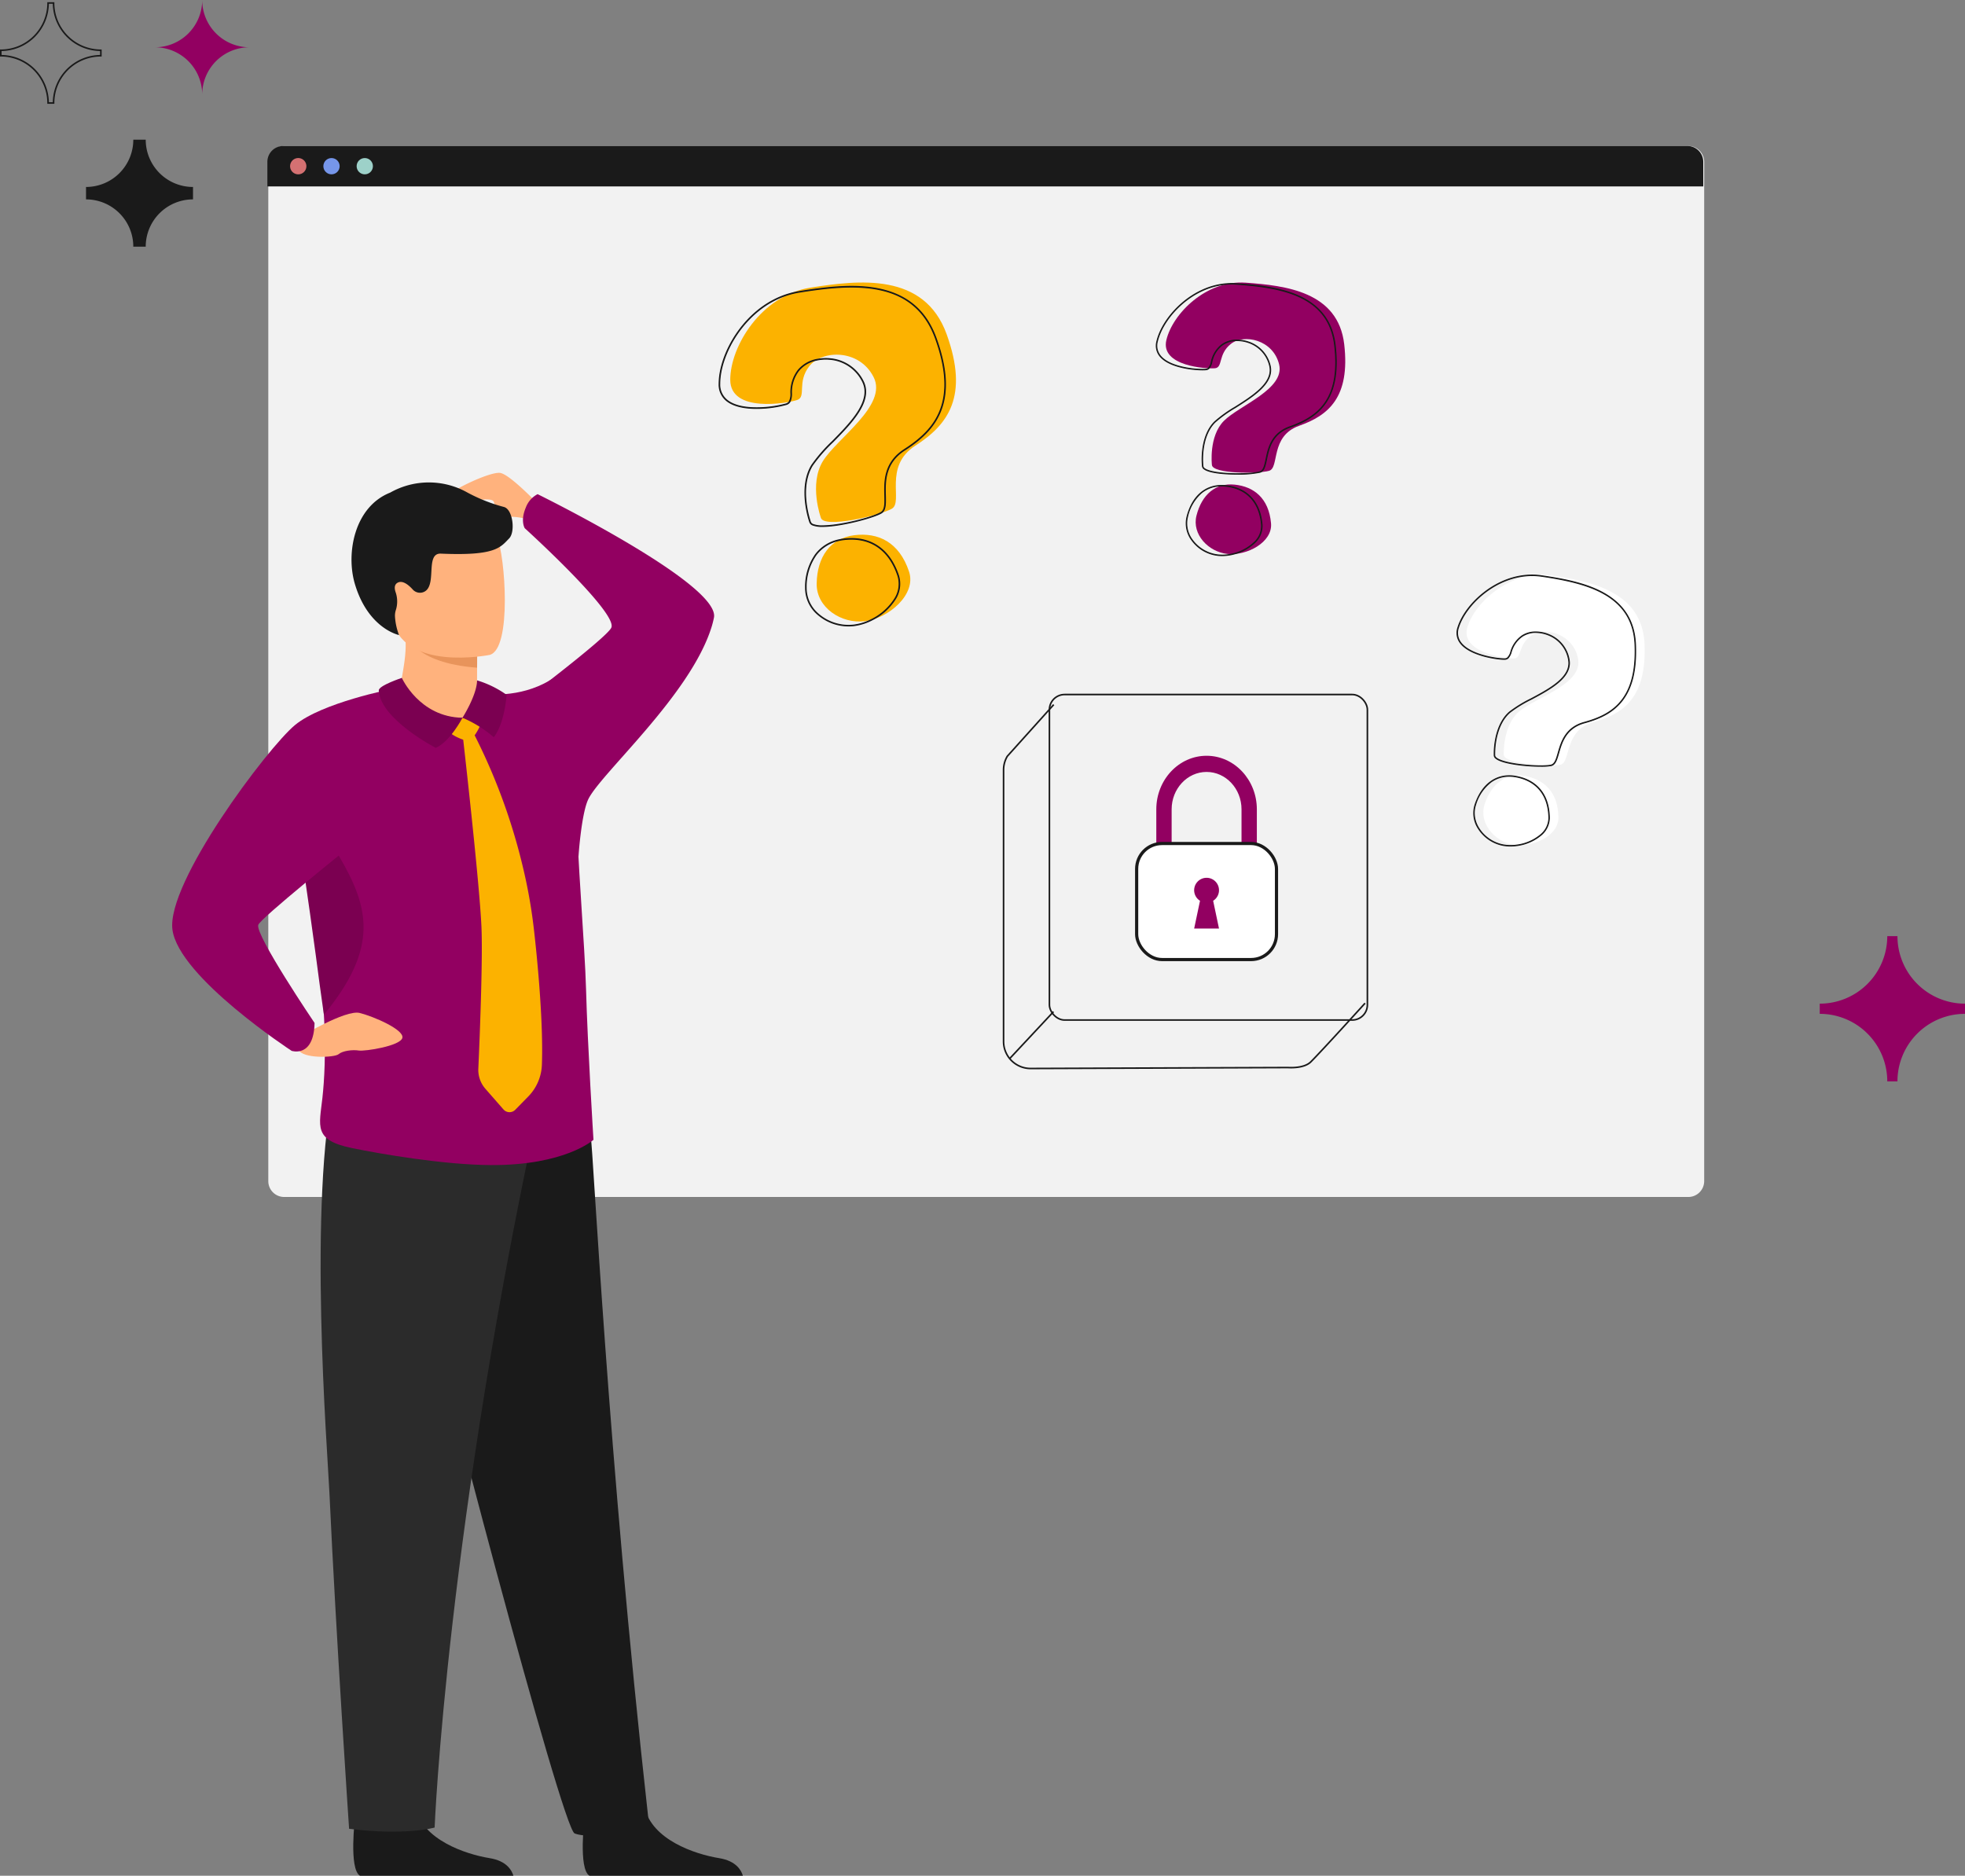 <svg xmlns="http://www.w3.org/2000/svg" width="619.165" height="591.098" viewBox="0 0 619.165 591.098">
  <rect x="0" y="0" width="619.165" height="591.098" fill="#808080" stroke="none"/>
  <g id="forgot-password" transform="translate(-277.75 -230)">
    <g id="Group_1303" data-name="Group 1303" transform="translate(0.288 -7.308)">
      <path id="Path_68005" data-name="Path 68005" d="M5,0H447.445a5,5,0,0,1,5,5V326.2a5,5,0,0,1-5,5H5a5,5,0,0,1-5-5V5A5,5,0,0,1,5,0Z" transform="translate(362 283.308)" fill="#f2f2f2"/>
      <path id="Rectangle_68" data-name="Rectangle 68" d="M5,0H447.445a5,5,0,0,1,5,5v7.744a0,0,0,0,1,0,0H0a0,0,0,0,1,0,0V5A5,5,0,0,1,5,0Z" transform="translate(361.712 283.308)" fill="#1a1a1a"/>
      <path id="Path_191" data-name="Path 191" d="M94.444,60.842a2.567,2.567,0,1,1-2.567-2.568A2.567,2.567,0,0,1,94.444,60.842Z" transform="translate(279.559 228.838)" fill="#d47172"/>
      <ellipse id="Ellipse_16" data-name="Ellipse 16" cx="2.567" cy="2.567" rx="2.567" ry="2.567" transform="translate(379.352 287.112)" fill="#7696ea"/>
      <ellipse id="Ellipse_17" data-name="Ellipse 17" cx="2.567" cy="2.567" rx="2.567" ry="2.567" transform="translate(389.835 287.112)" fill="#9dd1c9"/>
    </g>
    <g id="Group_178" data-name="Group 178" transform="translate(278 230)">
      <path id="Path_31" data-name="Path 31" d="M169.706,97.6h3.913a14.9,14.9,0,0,0,14.9,14.9v3.913a14.9,14.9,0,0,0-14.9,14.9h-3.913a14.9,14.9,0,0,0-14.9-14.9v-3.913A14.9,14.9,0,0,0,169.706,97.6Z" transform="translate(-127.953 -53.581)" fill="#1a1a1a"/>
      <path id="Path_32" data-name="Path 32" d="M154.855,73.775h1.73a14.9,14.9,0,0,0,14.9,14.9v1.729a14.9,14.9,0,0,0-14.9,14.9h-1.73a14.9,14.9,0,0,0-14.9-14.9V88.678A14.9,14.9,0,0,0,154.855,73.775Z" transform="translate(-139.954 -72.838)" fill="none" stroke="#1a1a1a" stroke-miterlimit="10" stroke-width="0.5"/>
      <path id="Path_33" data-name="Path 33" d="M181.711,73.257h0a14.9,14.9,0,0,0,14.9,14.9h0a14.9,14.9,0,0,0-14.9,14.9h0a14.9,14.9,0,0,0-14.9-14.9h0A14.9,14.9,0,0,0,181.711,73.257Z" transform="translate(-118.249 -73.257)" fill="#920061"/>
    </g>
    <path id="Path_315" data-name="Path 315" d="M426.443,320.675h3.208a21.282,21.282,0,0,0,21.283,21.28v3.208a21.282,21.282,0,0,0-21.283,21.28h-3.208a21.28,21.28,0,0,0-21.28-21.28v-3.208A21.28,21.28,0,0,0,426.443,320.675Z" transform="translate(445.98 204.325)" fill="#920061"/>
    <g id="Group_1305" data-name="Group 1305">
      <path id="Path_531" data-name="Path 531" d="M2020.04,673.588s-3.828-10.576.635-17.84,20.507-17.58,15.98-26.495-16.206-8.587-20.239-3.459-.836,9.684-3.876,10.692-21.059,4.183-21.055-6.389,9.754-26.547,25.158-29.006,36-4.881,43.041,14.7.422,28.465-9.855,35.061-3.681,17.759-7.443,19.889S2020.96,677.044,2020.04,673.588Z" transform="translate(-1483.635 -280.425)" fill="#fcb200"/>
      <path id="Path_532" data-name="Path 532" d="M2099.061,928.817c.125-8.487,4.333-14.309,11.809-15.263s14.192,2.1,17.3,11.476c2.371,7.154-6.371,14.642-13.847,15.6S2098.95,936.353,2099.061,928.817Z" transform="translate(-1563.979 -514.888)" fill="#fcb200"/>
      <g id="Group_305" data-name="Group 305" transform="translate(504.34 320.239)">
        <path id="Path_533" data-name="Path 533" d="M2046.015,620.616c-3.149-8.761-9.186-13.89-18.459-15.677-7.923-1.529-16.9-.329-24.693.914a26.6,26.6,0,0,0-2.77.6c-13.991,3.83-22.471,18.671-22.473,28.511a6.456,6.456,0,0,0,2.706,5.546c2.769,2,7.138,2.278,10.318,2.159a35.258,35.258,0,0,0,8.164-1.22,1.982,1.982,0,0,0,1.134-.861,5.867,5.867,0,0,0,.489-2.693,11.122,11.122,0,0,1,2.3-7.171,9.667,9.667,0,0,1,5.384-3.2,13.529,13.529,0,0,1,4.465-.3,12.63,12.63,0,0,1,10.217,6.941c3.093,6.093-3.572,12.895-9.452,18.894a49.625,49.625,0,0,0-6.523,7.5c-4.4,7.166-.739,17.659-.645,17.924a1.542,1.542,0,0,0,.99.967,8.244,8.244,0,0,0,3.023.43c5.756,0,15.889-2.724,18.481-4.192a1.994,1.994,0,0,0,.172-.109c1.293-.894,1.243-2.944,1.177-5.508-.109-4.3-.258-10.194,6.1-14.274,6.1-3.914,9.632-7.835,11.462-12.713C2049.817,637.115,2049.305,629.767,2046.015,620.616Zm1.374,22.4c-1.812,4.835-5.321,8.723-11.381,12.611-6.452,4.144-6.3,10.1-6.192,14.452.066,2.6.119,4.663-1.246,5.435-.243.137-.534.281-.868.428-3.66,1.618-12.414,3.734-17.512,3.731a8.122,8.122,0,0,1-2.944-.41,1.353,1.353,0,0,1-.871-.835l0-.008c-.038-.106-3.759-10.614.625-17.752a49.518,49.518,0,0,1,6.5-7.462c5.928-6.05,12.649-12.907,9.488-19.132a12.826,12.826,0,0,0-10.379-7.05c-.463-.046-.921-.068-1.377-.068a13.576,13.576,0,0,0-2.547.238,10.116,10.116,0,0,0-6.108,3.4,11.436,11.436,0,0,0-2.347,7.29,4.941,4.941,0,0,1-.567,2.754,1.836,1.836,0,0,1-.914.615,35.338,35.338,0,0,1-8.108,1.207c-3.146.116-7.47-.154-10.189-2.119a6.27,6.27,0,0,1-2.625-5.382c.005-9.442,7.87-23.524,20.939-27.89a25.605,25.605,0,0,1,4.134-1.015c17.236-2.752,36.188-4.116,42.927,14.629C2049.1,629.789,2049.607,637.092,2047.389,643.013Z" transform="translate(-1977.62 -604.22)" fill="#1a1a1a" stroke="#1a1a1a" stroke-width="0.3"/>
      </g>
      <g id="Group_306" data-name="Group 306" transform="translate(531.568 399.705)">
        <path id="Path_534" data-name="Path 534" d="M2114.5,929.86c-2.822-8.518-9.007-12.619-17.411-11.546-.417.053-.825.121-1.225.208a12.42,12.42,0,0,0-7.505,4.637,17.694,17.694,0,0,0-3.169,10.518,10.941,10.941,0,0,0,3.838,8.366,14.708,14.708,0,0,0,9.728,3.66,14.54,14.54,0,0,0,1.815-.114,17.553,17.553,0,0,0,5.936-1.97,18.166,18.166,0,0,0,6.748-6.055A8.926,8.926,0,0,0,2114.5,929.86Zm-1.418,7.6a18.234,18.234,0,0,1-7.581,6.442,16.779,16.779,0,0,1-4.959,1.486,14.521,14.521,0,0,1-11.381-3.493,10.752,10.752,0,0,1-3.767-8.212,17.484,17.484,0,0,1,3.129-10.4,12.125,12.125,0,0,1,6.7-4.4,15,15,0,0,1,1.893-.364,19.8,19.8,0,0,1,2.526-.165c7.009,0,12.168,4.035,14.664,11.571A8.727,8.727,0,0,1,2113.08,937.457Z" transform="translate(-2085.185 -918.147)" fill="#1a1a1a" stroke="#1a1a1a" stroke-width="0.3"/>
      </g>
    </g>
    <g id="Group_1306" data-name="Group 1306">
      <g id="Group_311" data-name="Group 311" transform="translate(645.089 319.033)">
        <g id="Group_309" data-name="Group 309">
          <path id="Path_535" data-name="Path 535" d="M2548.434,581.6s-1.049-8.987,3.784-13.853,19.3-9.987,17.394-17.8-11.108-9.71-15.211-6.437-2.438,7.429-5.005,7.658-17.261-.6-15.31-8.882,12.529-18.991,25.044-18.078,29.091,2.811,31,19.437-4.914,22.368-14.177,25.639-6.154,13.229-9.492,14.2S2548.517,584.48,2548.434,581.6Z" transform="translate(-2533.908 -524.155)" fill="#920061"/>
        </g>
        <g id="Group_310" data-name="Group 310" transform="translate(9.411 63.622)">
          <path id="Path_536" data-name="Path 536" d="M2571.338,785.337c1.661-6.622,6.029-10.407,12.059-9.776s10.727,4.256,11.434,12.174c.539,6.038-7.687,10.292-13.717,9.661S2569.862,791.217,2571.338,785.337Z" transform="translate(-2571.085 -775.493)" fill="#920061"/>
        </g>
      </g>
      <g id="Group_312" data-name="Group 312" transform="translate(642.098 319.347)">
        <path id="Path_537" data-name="Path 537" d="M2578.471,544.958c-.853-7.44-4.635-12.568-11.568-15.677-5.921-2.655-13.173-3.372-19.5-3.833a21,21,0,0,0-2.289-.04c-11.657.423-21.028,10.477-22.84,18.183a5.2,5.2,0,0,0,1.1,4.842c3.316,3.822,12.1,4.336,14.3,4.139a1.576,1.576,0,0,0,1.045-.466,4.707,4.707,0,0,0,.878-2.017,8.951,8.951,0,0,1,3.124-5.192,7.767,7.767,0,0,1,4.812-1.516,10.87,10.87,0,0,1,3.546.592,10.154,10.154,0,0,1,6.721,7.316c1.3,5.341-5.172,9.439-10.883,13.054a40.142,40.142,0,0,0-6.49,4.67c-2.511,2.531-3.415,6.182-3.726,8.8a24.325,24.325,0,0,0-.081,5.116,1.238,1.238,0,0,0,.6.939c1.615,1.177,6.214,1.607,10.376,1.607a32.836,32.836,0,0,0,7.154-.59,1.541,1.541,0,0,0,.149-.053c1.185-.458,1.521-2.073,1.944-4.1.707-3.389,1.676-8.032,7.4-10.055,5.5-1.942,8.986-4.359,11.318-7.842C2578.407,558.579,2579.362,552.729,2578.471,544.958Zm-3.05,17.79c-2.311,3.453-5.777,5.852-11.237,7.781-5.817,2.053-6.8,6.746-7.511,10.173-.428,2.053-.767,3.673-1.977,4.027a7.56,7.56,0,0,1-.765.175c-3.933.734-14.16.625-16.623-1.167a1.084,1.084,0,0,1-.529-.815v-.008a24.189,24.189,0,0,1,.078-5.083c.311-2.592,1.2-6.2,3.681-8.7a40.026,40.026,0,0,1,6.462-4.648c5.757-3.645,12.282-7.776,10.956-13.231a10.324,10.324,0,0,0-6.83-7.435,11.037,11.037,0,0,0-3.1-.59c-.152-.008-.3-.01-.45-.01a7.958,7.958,0,0,0-4.962,1.552,9.2,9.2,0,0,0-3.182,5.275,3.967,3.967,0,0,1-.954,2.053,1.469,1.469,0,0,1-.825.311c-2.175.195-10.887-.306-14.16-4.083a5.048,5.048,0,0,1-1.063-4.7c1.739-7.387,10.482-16.958,21.511-17.978,0,0,0,0,0,0a20.526,20.526,0,0,1,3.442-.035c14.006,1.02,29.1,3.443,30.921,19.365C2579.192,552.709,2578.248,558.521,2575.42,562.748Z" transform="translate(-2522.09 -525.394)" fill="#1a1a1a" stroke="#1a1a1a" stroke-width="0.3"/>
      </g>
      <g id="Group_313" data-name="Group 313" transform="translate(651.511 382.974)">
        <path id="Path_538" data-name="Path 538" d="M2583.182,789.061c-.643-7.192-4.729-11.54-11.507-12.249-.342-.035-.676-.056-1.008-.061,0,0,0,0,0,0-5.412-.122-9.536,3.514-11.138,9.9a8.8,8.8,0,0,0,1.463,7.257,11.766,11.766,0,0,0,9.632,4.966,15.335,15.335,0,0,0,10.166-4.01A7.183,7.183,0,0,0,2583.182,789.061Zm-2.511,5.688a14.684,14.684,0,0,1-7.121,3.645,13.528,13.528,0,0,1-4.159.253,11.684,11.684,0,0,1-8.267-4.832,8.648,8.648,0,0,1-1.438-7.126,14.066,14.066,0,0,1,4.364-7.564,9.72,9.72,0,0,1,6.042-2.207c.1-.005.208-.008.311-.008a11.679,11.679,0,0,1,1.253.066c6.693.7,10.728,5,11.36,12.1A7.028,7.028,0,0,1,2580.67,794.749Z" transform="translate(-2559.274 -776.748)" fill="#1a1a1a" stroke="#1a1a1a" stroke-width="0.3"/>
      </g>
    </g>
    <g id="Group_1307" data-name="Group 1307">
      <path id="Path_539" data-name="Path 539" d="M2801.233,881.817s-.386-9.039,4.792-13.537,19.979-8.542,18.656-16.476-10.365-10.5-14.7-7.538-2.978,7.23-5.554,7.27-17.17-1.872-14.616-9.984,13.891-18.018,26.3-16.188,28.806,4.942,29.483,21.663-6.545,21.946-16.023,24.527-7.11,12.74-10.51,13.466S2801.1,884.691,2801.233,881.817Z" transform="translate(-2049.655 -414.022)" fill="#fff"/>
      <path id="Path_540" data-name="Path 540" d="M2810.75,1084c2.144-6.482,6.778-9.935,12.745-8.863s10.386,5.033,10.508,12.981c.094,6.062-8.422,9.7-14.389,8.627S2808.847,1089.76,2810.75,1084Z" transform="translate(-2065.198 -600.593)" fill="#fff"/>
      <g id="Group_321" data-name="Group 321" transform="translate(736.848 411.216)">
        <g id="Group_319" data-name="Group 319">
          <path id="Path_541" data-name="Path 541" d="M2833.866,847.484c-.3-7.483-3.7-12.874-10.384-16.484-5.711-3.083-12.889-4.331-19.17-5.255a21.362,21.362,0,0,0-2.25-.21c-11.67-.448-21.767,8.9-24.144,16.454a5.2,5.2,0,0,0,.739,4.911c3.025,4.058,11.758,5.217,13.955,5.179a1.587,1.587,0,0,0,1.079-.387,4.724,4.724,0,0,0,1.023-1.947,8.959,8.959,0,0,1,3.5-4.949,7.785,7.785,0,0,1,4.911-1.159,10.886,10.886,0,0,1,3.493.851,10.159,10.159,0,0,1,6.164,7.792c.906,5.422-5.85,9.034-11.812,12.219a40.021,40.021,0,0,0-6.817,4.182c-2.691,2.339-3.858,5.913-4.364,8.5a24.58,24.58,0,0,0-.456,5.1,1.243,1.243,0,0,0,.527.982c2.04,1.726,9.51,2.519,14.17,2.519a17.867,17.867,0,0,0,3.238-.215,1.3,1.3,0,0,0,.152-.041c1.215-.372,1.668-1.959,2.24-3.944.955-3.329,2.261-7.888,8.123-9.485,5.625-1.531,9.282-3.686,11.862-6.989C2832.8,861.064,2834.182,855.3,2833.866,847.484ZM2829.515,865c-2.557,3.273-6.189,5.412-11.776,6.933-5.952,1.62-7.275,6.23-8.24,9.6-.577,2.015-1.032,3.6-2.265,3.868a7.9,7.9,0,0,1-.787.122c-3.987.438-14.16-.423-16.481-2.39a1.08,1.08,0,0,1-.468-.851v-.008a24.433,24.433,0,0,1,.453-5.065c.5-2.562,1.656-6.1,4.311-8.407a39.967,39.967,0,0,1,6.787-4.159c6.009-3.212,12.821-6.852,11.9-12.393a10.322,10.322,0,0,0-6.265-7.913,10.975,10.975,0,0,0-3.056-.818h0a9.787,9.787,0,0,0-1.177-.071,7.676,7.676,0,0,0-4.326,1.21,9.214,9.214,0,0,0-3.559,5.03,3.96,3.96,0,0,1-1.1,1.974,1.47,1.47,0,0,1-.848.251c-2.19.038-10.834-1.106-13.821-5.113a5.037,5.037,0,0,1-.714-4.761c2.281-7.245,11.718-16.158,22.8-16.35a20.728,20.728,0,0,1,3.407.218c13.892,2.048,28.766,5.574,29.414,21.585C2834.015,855.268,2832.646,861,2829.515,865Z" transform="translate(-2777.615 -825.519)" fill="#1a1a1a" stroke="#1a1a1a" stroke-width="0.3"/>
        </g>
        <g id="Group_320" data-name="Group 320" transform="translate(5.27 63.241)">
          <path id="Path_542" data-name="Path 542" d="M2811.694,1075.539c-.334-.058-.663-.1-.99-.137-5.394-.521-9.776,2.8-11.847,9.057a8.8,8.8,0,0,0,.924,7.346,11.864,11.864,0,0,0,8,5.506,12.85,12.85,0,0,0,2.225.19,15.311,15.311,0,0,0,2.8-.266,14.635,14.635,0,0,0,6.645-3.02,7.184,7.184,0,0,0,2.815-5.615C2822.158,1081.384,2818.4,1076.744,2811.694,1075.539Zm7.655,18.55a14.682,14.682,0,0,1-7.384,3.114,13.463,13.463,0,0,1-4.151-.053,11.684,11.684,0,0,1-7.89-5.43,9.042,9.042,0,0,1-1.324-4.632,8.16,8.16,0,0,1,.415-2.577,14.035,14.035,0,0,1,4.908-7.222,9.669,9.669,0,0,1,5.678-1.775c.175,0,.349.005.526.013a12.522,12.522,0,0,1,1.539.175c6.622,1.19,10.331,5.771,10.439,12.9A7.017,7.017,0,0,1,2819.349,1094.089Z" transform="translate(-2798.433 -1075.349)" fill="#1a1a1a" stroke="#1a1a1a" stroke-width="0.3"/>
        </g>
      </g>
    </g>
    <g id="Group_1304" data-name="Group 1304" transform="translate(0 -5)">
      <path id="Path_234" data-name="Path 234" d="M332.951,144.576V161.67h-4.83V144.576c0-6.5-4.937-11.786-11.011-11.786S306.1,138.076,306.1,144.576V161.67h-4.83V144.576c0-9.309,7.105-16.88,15.841-16.88S332.951,135.267,332.951,144.576Z" transform="translate(340.828 345.468)" fill="#920061"/>
      <rect id="Rectangle_71" data-name="Rectangle 71" width="44.064" height="36.568" rx="8" transform="translate(635.905 500.813)" fill="#fff" stroke="#1a1a1a" stroke-width="1"/>
      <path id="Path_237" data-name="Path 237" d="M326,195.385l1.845,8.751h-7.828l1.844-8.751a3.915,3.915,0,1,1,4.139,0Z" transform="translate(334.009 323.471)" fill="#920061"/>
      <path id="Path_18" data-name="Path 18" d="M82.362,121.4,67.747,137.65a8.481,8.481,0,0,0-1.187,4.342v85.552a8.512,8.512,0,0,0,8.511,8.513l81.07-.3c1.062.067,5.242.2,7.231-1.789,3.73-3.73,17.095-18.489,17.095-18.489" transform="translate(527.41 335.654)" fill="none" stroke="#1a1a1a" stroke-miterlimit="10" stroke-width="0.5"/>
      <rect id="Rectangle_15" data-name="Rectangle 15" width="100.192" height="102.578" rx="4.79" transform="translate(608.419 453.864)" fill="none" stroke="#1a1a1a" stroke-miterlimit="10" stroke-width="0.5"/>
      <line id="Line_6" data-name="Line 6" x1="13.748" y2="14.714" transform="translate(595.957 553.815)" fill="none" stroke="#1a1a1a" stroke-miterlimit="10" stroke-width="0.5"/>
    </g>
    <g id="Group_1275" data-name="Group 1275" transform="translate(171.616 -102.775)">
      <g id="Group_1257" data-name="Group 1257" transform="translate(289.752 898.476)">
        <path id="Path_1728" data-name="Path 1728" d="M349.309,1108.9c-3.571-2.18-1.539-18.437-1.539-18.437s16.637-13.309,18.924-3.12,15.805,14.766,23.5,16.014c5.312.862,6.956,3.8,7.465,5.544Z" transform="translate(-347.195 -1083.502)" fill="#1a1a1a"/>
      </g>
      <g id="Group_1258" data-name="Group 1258" transform="translate(217.441 898.476)">
        <path id="Path_1729" data-name="Path 1729" d="M244.89,1108.9c-3.571-2.18-1.539-18.437-1.539-18.437s16.637-13.309,18.925-3.12,15.805,14.766,23.5,16.014c5.312.862,6.956,3.8,7.465,5.544Z" transform="translate(-242.776 -1083.502)" fill="#1a1a1a"/>
      </g>
      <g id="Group_1259" data-name="Group 1259" transform="translate(231.156 682.781)">
        <path id="Path_1730" data-name="Path 1730" d="M262.581,780.27c0,16.017,6.218,38.582,6.218,38.582,4.74,22.959,45.863,179.452,49.825,180.947,6.6,2.49,23.446-2.738,23.184-5.084-12.821-115.035-17.335-210.5-18.079-214.193C321.621,778.893,270.538,762.422,262.581,780.27Z" transform="translate(-262.581 -772.033)" fill="#1a1a1a"/>
      </g>
      <g id="Group_1260" data-name="Group 1260" transform="translate(245.057 481.776)">
        <path id="Path_1731" data-name="Path 1731" d="M315.983,494.458s-11.236-12.257-14.709-12.665-17.774,6.441-18.591,9.145,15.731-2.7,16.65,0,1.941,4.541,6.64,4.746a19.823,19.823,0,0,1,8.784,2.861Z" transform="translate(-282.654 -481.776)" fill="#ffb27d"/>
      </g>
      <g id="Group_1261" data-name="Group 1261" transform="translate(232.168 530.526)">
        <path id="Path_1732" data-name="Path 1732" d="M288.323,568.825l-.013,2.886s.645,9.029-8.477,10.347-16.032-3.52-15.785-10.487c.822-5.394,1.724-9.1,1.785-13.562a38.152,38.152,0,0,0-.324-5.407l17.676-.429,5.206,1.036Z" transform="translate(-264.042 -552.172)" fill="#ffb27d"/>
      </g>
      <g id="Group_1262" data-name="Group 1262" transform="translate(233.635 530.526)">
        <path id="Path_1733" data-name="Path 1733" d="M289.042,553.208l-.051,11.622c-20.015-1.5-22.578-10.241-22.831-12.228l17.676-.429Z" transform="translate(-266.16 -552.172)" fill="#e8945b"/>
      </g>
      <g id="Group_1263" data-name="Group 1263" transform="translate(226.122 493.61)">
        <path id="Path_1734" data-name="Path 1734" d="M289.626,544.406s-27.59,5.573-30.8-11.663-8.927-28.123,8.553-32.411,22.136,1.65,24.606,7.143S296.72,542.512,289.626,544.406Z" transform="translate(-255.311 -498.865)" fill="#ffb27d"/>
      </g>
      <g id="Group_1264" data-name="Group 1264" transform="translate(207.158 663.166)">
        <path id="Path_1735" data-name="Path 1735" d="M297.734,757.132c-30.029,136.757-33.88,232.093-33.88,232.093s-9,2.631-26.953.394c0,0-4.109-60.583-6.2-105.968-.614-13.3-6.882-91.86,1.758-129.943C235.937,738.36,301.143,741.607,297.734,757.132Z" transform="translate(-227.928 -743.708)" fill="#2b2b2b"/>
      </g>
      <g id="Group_1265" data-name="Group 1265" transform="translate(199.097 546.594)">
        <path id="Path_1736" data-name="Path 1736" d="M310.324,720.737s-8.916,8.117-32.472,7.969c-14.807-.093-34.828-3.539-43.784-5.395-12.049-2.5-10.131-6.857-9.154-15.777,1.253-11.433,1.757-32.161-4.678-67.3q-1.42-7.778-3.321-16.509c-5.413-24.8,25.766-39.167,29.788-45.019,22.9,21,29.294,1.519,29.294,1.519l.006-.005c.226,0,10.853,1.541,20.558-4.262,9.275-5.546,8.489,29.93,8.5,41.383.015,12.3,2.57,42.633,2.924,56C308.45,690.689,310.324,720.737,310.324,720.737Z" transform="translate(-216.286 -575.375)" fill="#920061"/>
      </g>
      <g id="Group_1266" data-name="Group 1266" transform="translate(267.677 488.497)">
        <path id="Path_1737" data-name="Path 1737" d="M378.738,530.386a28.715,28.715,0,0,1-.8,3.124s-.006,0-.006.009c-6.784,21.524-35.074,46.16-38.831,54.194-2.208,4.72-3.119,18.628-3.046,18.194l-20.734-46.784s29.848-22.43,31.1-25.612c1.9-4.82-27.3-31.3-27.3-31.3s-1.455-2.295.331-6.5a7.816,7.816,0,0,1,3.72-4.228S380.8,519.792,378.738,530.386Z" transform="translate(-315.318 -491.481)" fill="#920061"/>
      </g>
      <g id="Group_1267" data-name="Group 1267" transform="translate(200.771 599.056)">
        <path id="Path_1738" data-name="Path 1738" d="M226.128,704.627c-2.118-14.473-2.212-17.76-7.424-52.888,1.963.4,8.78-2.911,12.095,2.724C240.425,670.831,243.57,683.359,226.128,704.627Z" transform="translate(-218.704 -651.131)" fill="#7b0051"/>
      </g>
      <g id="Group_1268" data-name="Group 1268" transform="translate(199.724 651.886)">
        <path id="Path_1739" data-name="Path 1739" d="M218.159,735.076s14.322-8.658,18.76-7.56,14.068,5.283,13.472,7.842-11.784,4.305-13.73,4-5.089.053-6.364,1.152-11.424,1.511-12.663-1.46S218.159,735.076,218.159,735.076Z" transform="translate(-217.192 -727.42)" fill="#ffb27d"/>
      </g>
      <g id="Group_1269" data-name="Group 1269" transform="translate(160.384 549.924)">
        <path id="Path_1740" data-name="Path 1740" d="M229.512,580.184s-21.894,4.275-30.415,11.323c-8.706,7.2-40.641,49.782-38.622,64.536,2.048,14.975,37.56,38.145,37.56,38.145s6.971,2.315,7.217-8.787c0,0-18.736-27.7-17.749-30.9.62-2.015,28.234-24.165,28.234-24.165Z" transform="translate(-160.384 -580.184)" fill="#920061"/>
      </g>
      <g id="Group_1270" data-name="Group 1270" transform="translate(251.86 563.856)">
        <path id="Path_1741" data-name="Path 1741" d="M317.5,704.777a15.049,15.049,0,0,1-4.278,9.962l-4.11,4.2a2.532,2.532,0,0,1-3.715-.1l-5.7-6.514a9.029,9.029,0,0,1-2.226-6.335c.233-5.165.647-15.118.893-24.715.2-7.776.3-15.325.094-19.9-.646-14.619-5.98-61.069-5.98-61.069h3.513a187.906,187.906,0,0,1,15.488,42.009,162.907,162.907,0,0,1,3.424,19.06S318.121,687.892,317.5,704.777Z" transform="translate(-292.478 -600.302)" fill="#fcb200"/>
      </g>
      <g id="Group_1271" data-name="Group 1271" transform="translate(246.562 557.887)">
        <path id="Path_1742" data-name="Path 1742" d="M285.237,594.022,295,591.683a1.477,1.477,0,0,1,1.24,1.7c-.035,1.59-2.749,6.236-3.951,6.607S282.928,597.238,285.237,594.022Z" transform="translate(-284.828 -591.683)" fill="#fcb200"/>
      </g>
      <g id="Group_1272" data-name="Group 1272" transform="translate(225.487 546.394)">
        <path id="Path_1743" data-name="Path 1743" d="M254.395,579.04c-.076-1.521,7.264-3.953,7.264-3.953s5.519,12.367,19.108,12.565c0,0-3.873,7.537-8.437,9.489C272.329,597.141,254.843,588.074,254.395,579.04Z" transform="translate(-254.394 -575.087)" fill="#7b0051"/>
      </g>
      <g id="Group_1273" data-name="Group 1273" transform="translate(251.859 547.178)">
        <path id="Path_1744" data-name="Path 1744" d="M292.476,588s4.565-7.155,4.59-11.781a31.873,31.873,0,0,1,9.317,4.559s-.561,8.893-4.042,13.361A37.5,37.5,0,0,0,292.476,588Z" transform="translate(-292.476 -576.219)" fill="#7b0051"/>
      </g>
      <g id="Group_1274" data-name="Group 1274" transform="translate(216.894 484.798)">
        <path id="Path_1745" data-name="Path 1745" d="M243.051,518.152c4.2,14.123,13.909,16.09,13.909,16.09a19.389,19.389,0,0,1-1.278-5.929,5.835,5.835,0,0,1,.318-2.084,8.992,8.992,0,0,0-.12-5.512c-.414-1.215-.408-2.38.6-2.955,1.616-.923,3.579.764,4.8,2.128a3.054,3.054,0,0,0,3.219.871.111.111,0,0,1,.022-.007c4.76-1.582.425-12.4,5.625-12.173,17.189.751,18.718-1.923,21.509-4.79,2.015-2.07,1.176-9.14-1.609-9.908a52.48,52.48,0,0,1-11.548-4.56,24.771,24.771,0,0,0-24.32.026C242.864,493.818,240.18,508.5,243.051,518.152Z" transform="translate(-241.986 -486.139)" fill="#1a1a1a"/>
      </g>
    </g>
  </g>
</svg>
